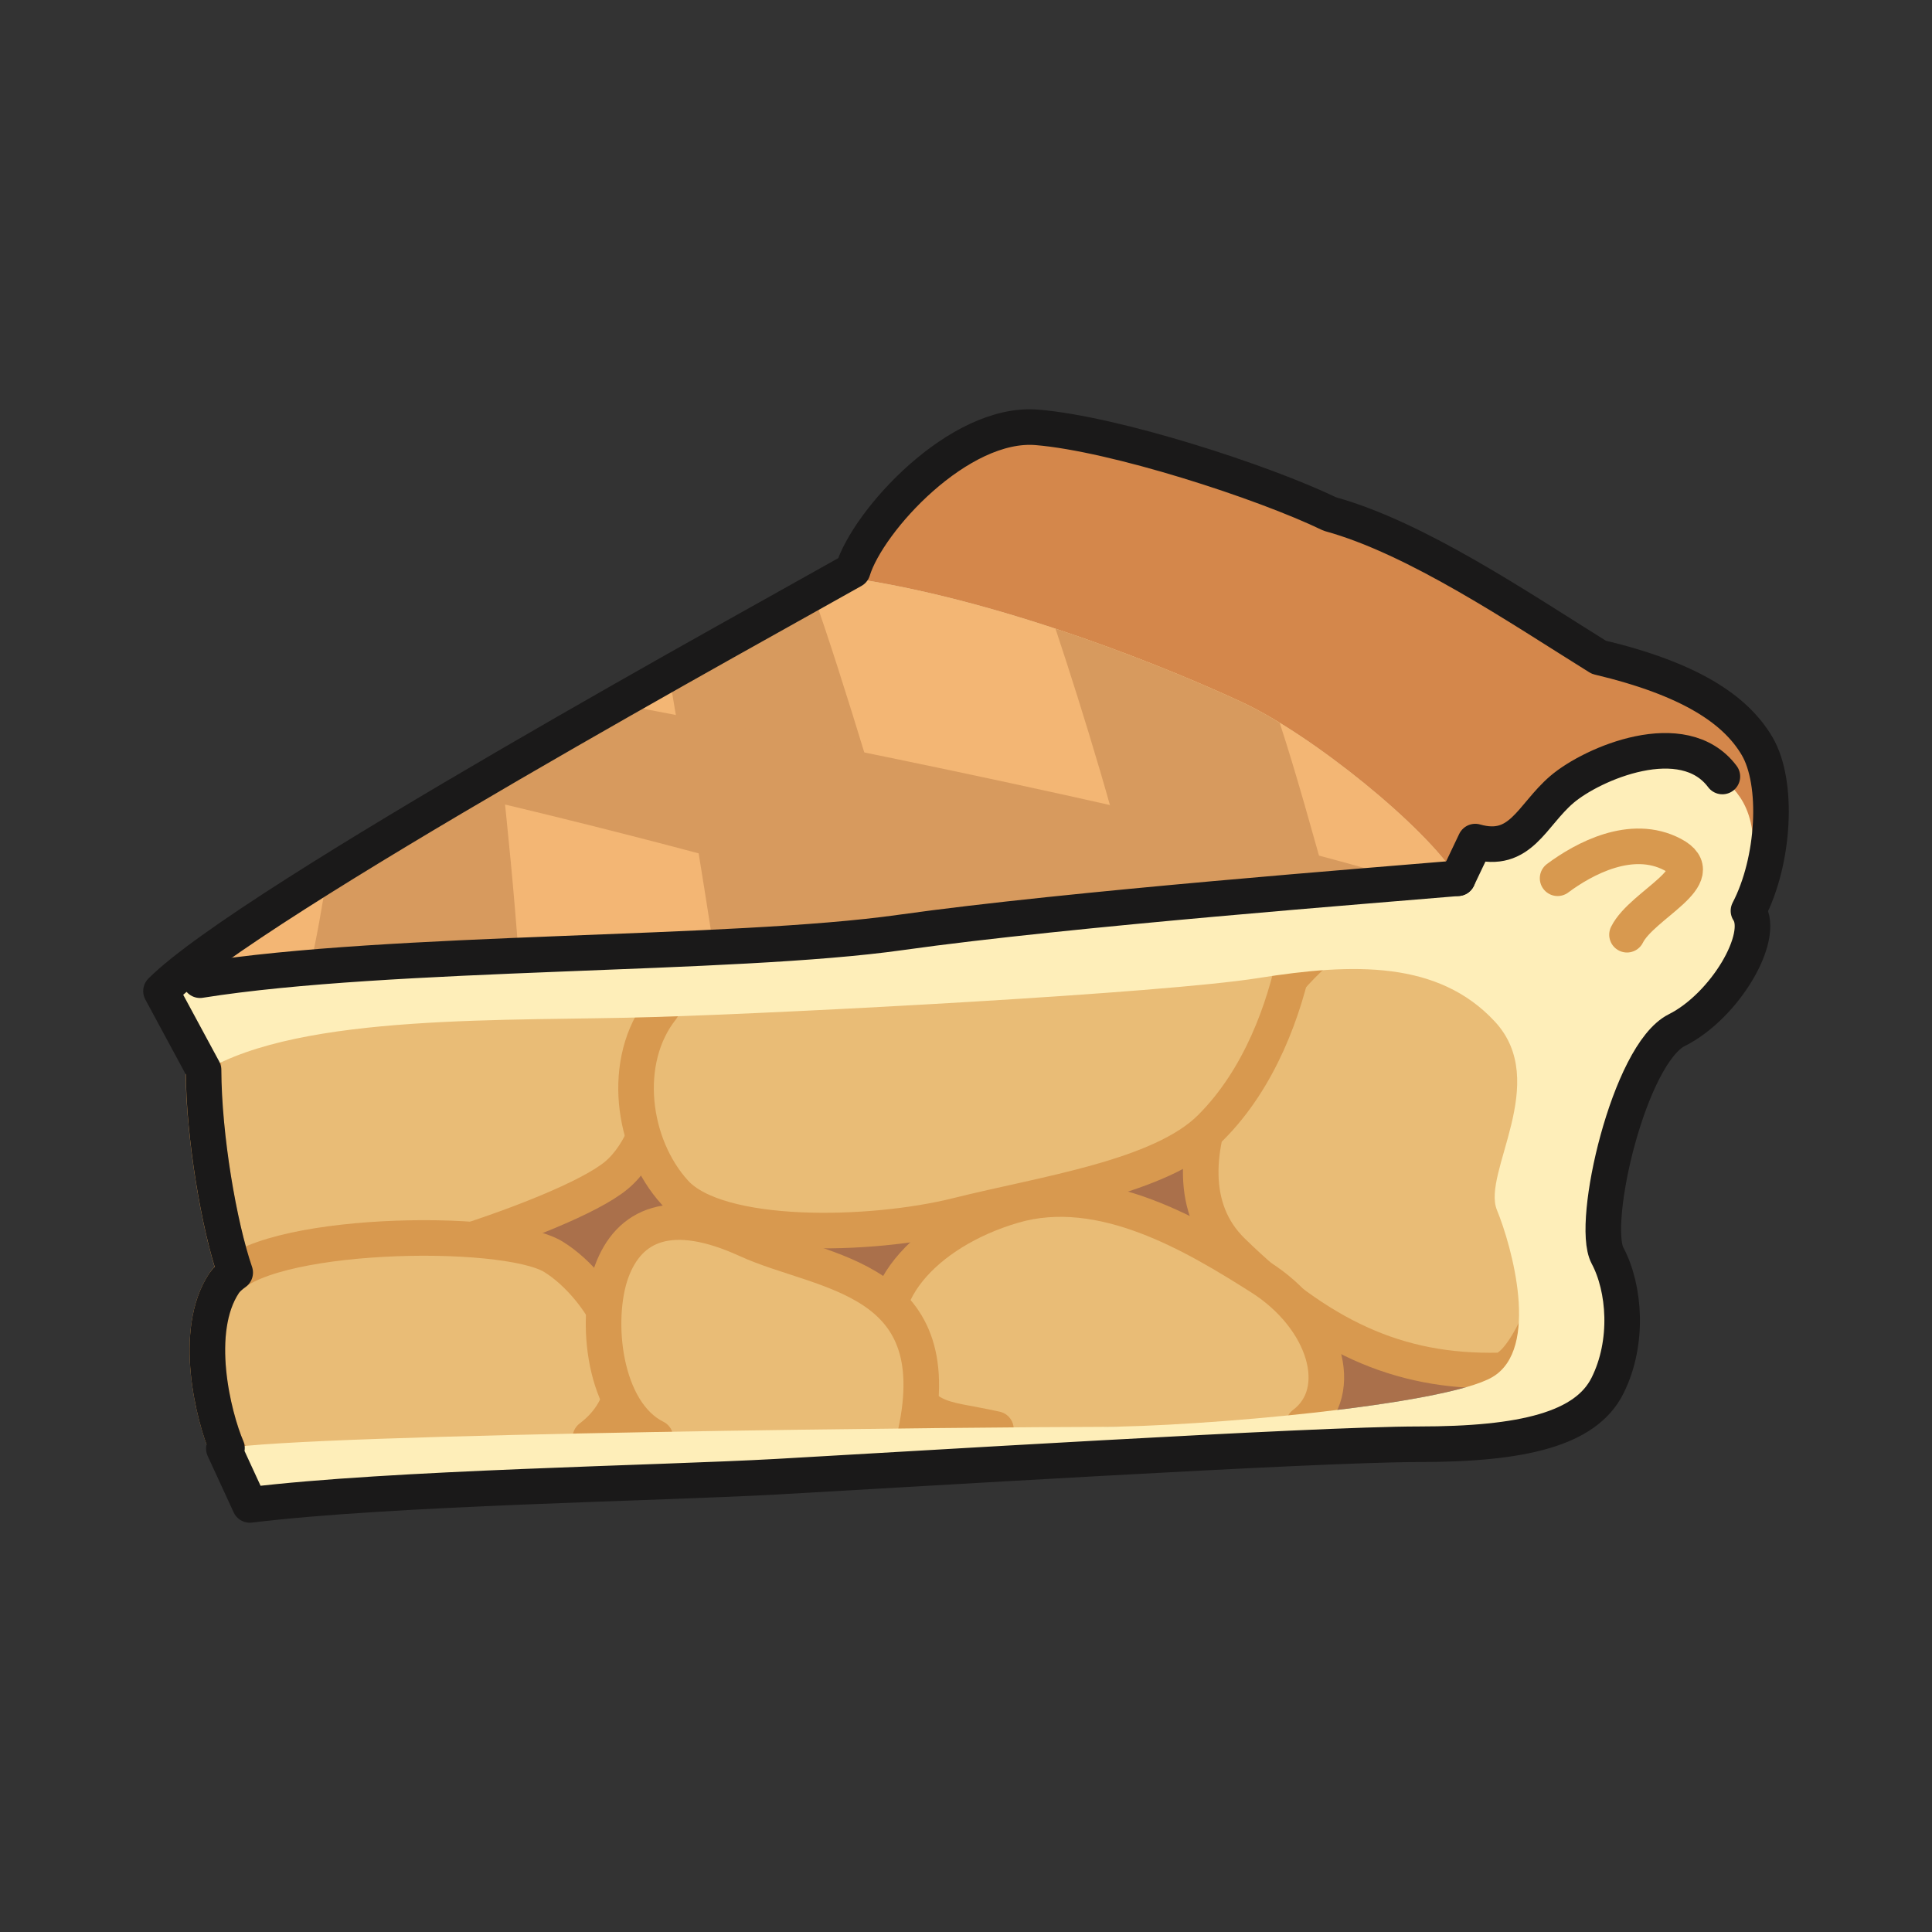 <svg:svg xmlns:svg="http://www.w3.org/2000/svg" height="1080" version="1.1" viewBox="-80.059 -228.781 1080 1080" width="1080" x="0" y="0">
  <svg:rect x="-80.059" y="-228.781" width="1080" height="1080" fill="#333333" stroke="none"/>
  <svg:g id="Layer_1">
    <svg:path d="M34.162,370.059 C88.74,337.345 205.076,342.221 285.136,339.756 C365.14,337.345 570.029,326.44 623.348,317.953 C676.666,309.459 723.956,308.254 755.52,342.221 C787.029,376.142 748.232,426.994 756.725,447.597 C765.164,468.201 780.946,525.192 754.26,540.973 C727.573,556.7 590.579,568.865 533.644,568.865 C476.654,568.865 91.151,572.482 45.067,580.976" fill="#AA704B" id="path15018" />
    <svg:g id="g15024">
      <svg:path d="M658.144,301.404 C623.457,329.782 560.275,423.378 608.826,470.668 C657.322,517.958 700.887,538.617 757.932,537.302 C779.083,536.863 820.072,427.487 790.645,332.961" fill="#E9BC76" id="path15020" />
      <svg:path d="M658.144,301.404 C623.457,329.782 560.275,423.378 608.826,470.668 C657.322,517.958 700.887,538.617 757.932,537.302 C779.083,536.863 820.072,427.487 790.645,332.961" fill-opacity="0" id="path15022" stroke="#D8994F" stroke-linecap="round" stroke-linejoin="round" stroke-width="19.883" />
    </svg:g>
    <svg:g id="g15030">
      <svg:path d="M648.719,567.331 C672.994,549.193 660.939,508.204 624.553,485.189 C588.168,462.174 536.055,430.666 486.354,445.187 C436.651,459.763 402.677,497.299 419.664,532.48 C436.651,567.605 443.885,562.783 476.654,570.071" fill="#E9BC76" id="path15026" />
      <svg:path d="M648.719,567.331 C672.994,549.193 660.939,508.204 624.553,485.189 C588.168,462.174 536.055,430.666 486.354,445.187 C436.651,459.763 402.677,497.299 419.664,532.48 C436.651,567.605 443.885,562.783 476.654,570.071" fill-opacity="0" id="path15028" stroke="#D8994F" stroke-linecap="round" stroke-linejoin="round" stroke-width="19.883" />
    </svg:g>
    <svg:g id="g15036">
      <svg:path d="M278.615,318.227 C296.863,334.002 293.575,404.034 264.477,428.254 C235.434,452.475 98.385,494.888 54.766,491.272 C42.655,464.585 29.833,388.855 34.71,347.647" fill="#E9BC76" id="path15032" />
      <svg:path d="M278.615,318.227 C296.863,334.002 293.575,404.034 264.477,428.254 C235.434,452.475 98.385,494.888 54.766,491.272 C42.655,464.585 29.833,388.855 34.71,347.647" fill-opacity="0" id="path15034" stroke="#D8994F" stroke-linecap="round" stroke-linejoin="round" stroke-width="19.883" />
    </svg:g>
    <svg:g id="g15042">
      <svg:path d="M48.738,584.592 C41.395,571.276 25.832,517.575 45.231,488.477 C64.629,459.434 201.35,456.804 229.242,473.736 C257.079,490.779 289.958,544.59 249.955,574.893" fill="#E9BC76" id="path15038" />
      <svg:path d="M48.738,584.592 C41.395,571.276 25.832,517.575 45.231,488.477 C64.629,459.434 201.35,456.804 229.242,473.736 C257.079,490.779 289.958,544.59 249.955,574.893" fill-opacity="0" id="path15040" stroke="#D8994F" stroke-linecap="round" stroke-linejoin="round" stroke-width="19.883" />
    </svg:g>
    <svg:g id="g15048">
      <svg:path d="M289.958,334.934 C266.888,363.976 272.97,411.267 297.246,437.899 C321.522,464.585 406.787,462.777 455.283,450.612 C503.779,438.501 568.824,429.46 596.716,401.568 C624.553,373.73 637.924,334.934 643.952,305.843" fill="#E9BC76" id="path15044" />
      <svg:path d="M289.958,334.934 C266.888,363.976 272.97,411.267 297.246,437.899 C321.522,464.585 406.787,462.777 455.283,450.612 C503.779,438.501 568.824,429.46 596.716,401.568 C624.553,373.73 637.924,334.934 643.952,305.843" fill-opacity="0" id="path15046" stroke="#D8994F" stroke-linecap="round" stroke-linejoin="round" stroke-width="19.883" />
    </svg:g>
    <svg:g id="g15054">
      <svg:path d="M286.341,574.893 C257.189,560.372 252.147,508.861 261.792,482.175 C271.491,455.544 295.109,444.913 337.522,464.311 C379.936,483.709 453.639,483.984 430.569,577.359" fill="#E9BC76" id="path15050" />
      <svg:path d="M286.341,574.893 C257.189,560.372 252.147,508.861 261.792,482.175 C271.491,455.544 295.109,444.913 337.522,464.311 C379.936,483.709 453.639,483.984 430.569,577.359" fill-opacity="0" id="path15052" stroke="#D8994F" stroke-linecap="round" stroke-linejoin="round" stroke-width="19.883" />
    </svg:g>
    <svg:path d="M9.941,325.241 L34.162,370.059 C88.74,337.345 205.076,342.222 285.136,339.756 C365.14,337.345 570.029,326.44 623.348,317.953 C676.666,309.459 723.956,308.254 755.52,342.222 C787.029,376.141 748.231,426.994 756.726,447.598 C765.165,468.202 780.946,525.192 754.26,540.973 C727.573,556.701 590.578,568.865 533.644,568.865 C476.653,568.865 91.152,572.482 45.066,580.976 L59.588,612.485 C138.442,602.84 288.753,600.374 354.181,596.703 C419.664,593.086 654.856,578.565 713.052,578.565 C771.247,578.565 806.427,570.071 818.538,545.796 C830.648,521.575 828.237,491.272 818.538,473.079 C808.838,454.886 830.648,360.36 857.334,347.044 C884.021,333.673 907.036,294.883 897.337,280.362 C911.858,252.579 914.324,208.905 902.158,188.274 C890.049,167.725 864.568,150.738 813.66,138.627 C768.835,110.735 711.846,71.938 663.35,58.567 C625.759,40.429 543.343,13.743 499.669,10.126 C456.05,6.455 405.142,62.239 396.649,90.076 C351.769,115.557 59.588,275.539 9.941,325.241" fill="#FEEEB9" id="path15056" />
    <svg:path d="M396.649,90.077 C351.77,115.557 59.588,275.54 9.941,325.241 L31.75,319.158 C138.442,302.171 328.754,305.843 423.336,292.472 C517.862,279.156 692.393,265.841 734.861,262.169 C716.668,233.126 653.651,182.301 614.854,164.054 C576.058,145.916 485.147,108.324 400.266,95.008 z" fill="#F3B674" id="path15058" />
    <svg:path d="M897.337,280.362 C911.858,252.579 914.324,208.905 902.159,188.274 C890.049,167.725 864.568,150.737 813.66,138.627 C768.836,110.735 711.846,71.938 663.35,58.568 C625.759,40.43 543.343,13.743 499.669,10.127 C456.05,6.455 405.143,62.239 396.65,90.077 L400.266,95.008 C485.148,108.324 576.057,145.916 614.854,164.054 C653.651,182.301 716.669,233.126 734.861,262.169 L744.615,241.674 C770.042,248.908 776.069,227.043 793.056,212.522 C810.044,198 860.951,176.163 882.761,205.289 C893.666,217.399 906.214,225.728 897.337,280.362" fill="#D4874B" id="path15060" />
    <svg:path d="M790.645,262.169 C805.222,251.319 831.853,236.797 854.923,248.908 C877.938,261.018 837.935,276.69 829.442,293.733" fill-opacity="0" id="path15062" stroke="#D8994F" stroke-linecap="round" stroke-linejoin="round" stroke-width="19.883" />
    <svg:path d="M93.179,312.145 C129.291,309.021 169.403,307.048 209.844,305.35 C207.706,274.773 203.652,232.249 200.144,201.508 C166.279,221.235 132.579,241.345 102.823,259.922 C100.193,277.403 96.741,296.746 93.179,312.145" fill="#D79A5E" id="path15064" />
    <svg:path d="M293.849,147.778 C301.247,191.124 313.028,262.607 318.782,300.801 C358.839,298.884 395.334,296.472 423.336,292.472 C426.404,292.089 429.583,291.65 432.816,291.212 C418.295,242.004 390.731,148.491 374.237,102.68 C354.674,113.584 326.343,129.366 293.849,147.778" fill="#D79A5E" id="path15066" />
    <svg:path d="M509.971,122.681 C525.205,168.328 546.411,237.729 554.741,277.731 C592.771,274.17 630.691,270.827 662.473,268.197 C654.199,238.551 644.335,202.713 635.293,175.287 C628.06,170.848 621.101,167.013 614.854,164.053 C592.99,153.861 554.576,137.422 509.971,122.681" fill="#D79A5E" id="path15068" />
    <svg:path d="M176.965,215.043 C243.599,230.332 363.058,260.416 450.132,288.965 C532.438,278.773 650.802,269.074 709.161,264.306 C599.346,230.003 367.278,184 264.367,164.492 C236.201,180.548 206.227,197.782 176.965,215.043" fill="#D79A5E" id="path15070" />
    <svg:path d="M902.159,188.274 C890.048,167.725 864.568,150.737 813.66,138.627 C768.836,110.736 711.846,71.938 663.35,58.568 C625.759,40.43 543.343,13.743 499.669,10.126 C456.05,6.455 405.143,62.239 396.649,90.076 C351.77,115.558 59.588,275.539 9.941,325.241 L33.723,369.292 C33.888,406.828 42.381,456.311 51.423,482.613 C48.848,484.422 46.656,486.394 45.231,488.477 C27.367,515.328 39.203,562.947 46.82,580.702 C46.272,580.812 45.56,580.866 45.066,580.976 L59.588,612.485 C138.442,602.84 288.752,600.374 354.181,596.703 C419.664,593.086 654.857,578.565 713.052,578.565 C771.246,578.565 806.427,570.071 818.538,545.796 C830.648,521.575 828.237,491.272 818.538,473.079 C808.838,454.887 830.648,360.36 857.334,347.044 C884.021,333.673 907.036,294.883 897.337,280.362 C911.858,252.579 914.324,208.906 902.159,188.274 z" fill-opacity="0" id="path15072" stroke="#1A1919" stroke-linecap="round" stroke-linejoin="round" stroke-width="19.883" />
    <svg:path d="M734.861,262.169 L744.615,241.675 C770.042,248.908 776.069,227.044 793.056,212.522 C810.044,198.001 860.951,176.164 882.761,205.289" fill-opacity="0" id="path15074" stroke="#1A1919" stroke-linecap="round" stroke-linejoin="round" stroke-width="19.883" />
    <svg:path d="M31.75,319.158 C138.442,302.171 328.755,305.843 423.336,292.472 C517.862,279.156 692.393,265.841 734.861,262.169" fill-opacity="0" id="path15076" stroke="#1A1919" stroke-linecap="round" stroke-linejoin="round" stroke-width="19.883" />
  </svg:g>
</svg:svg>